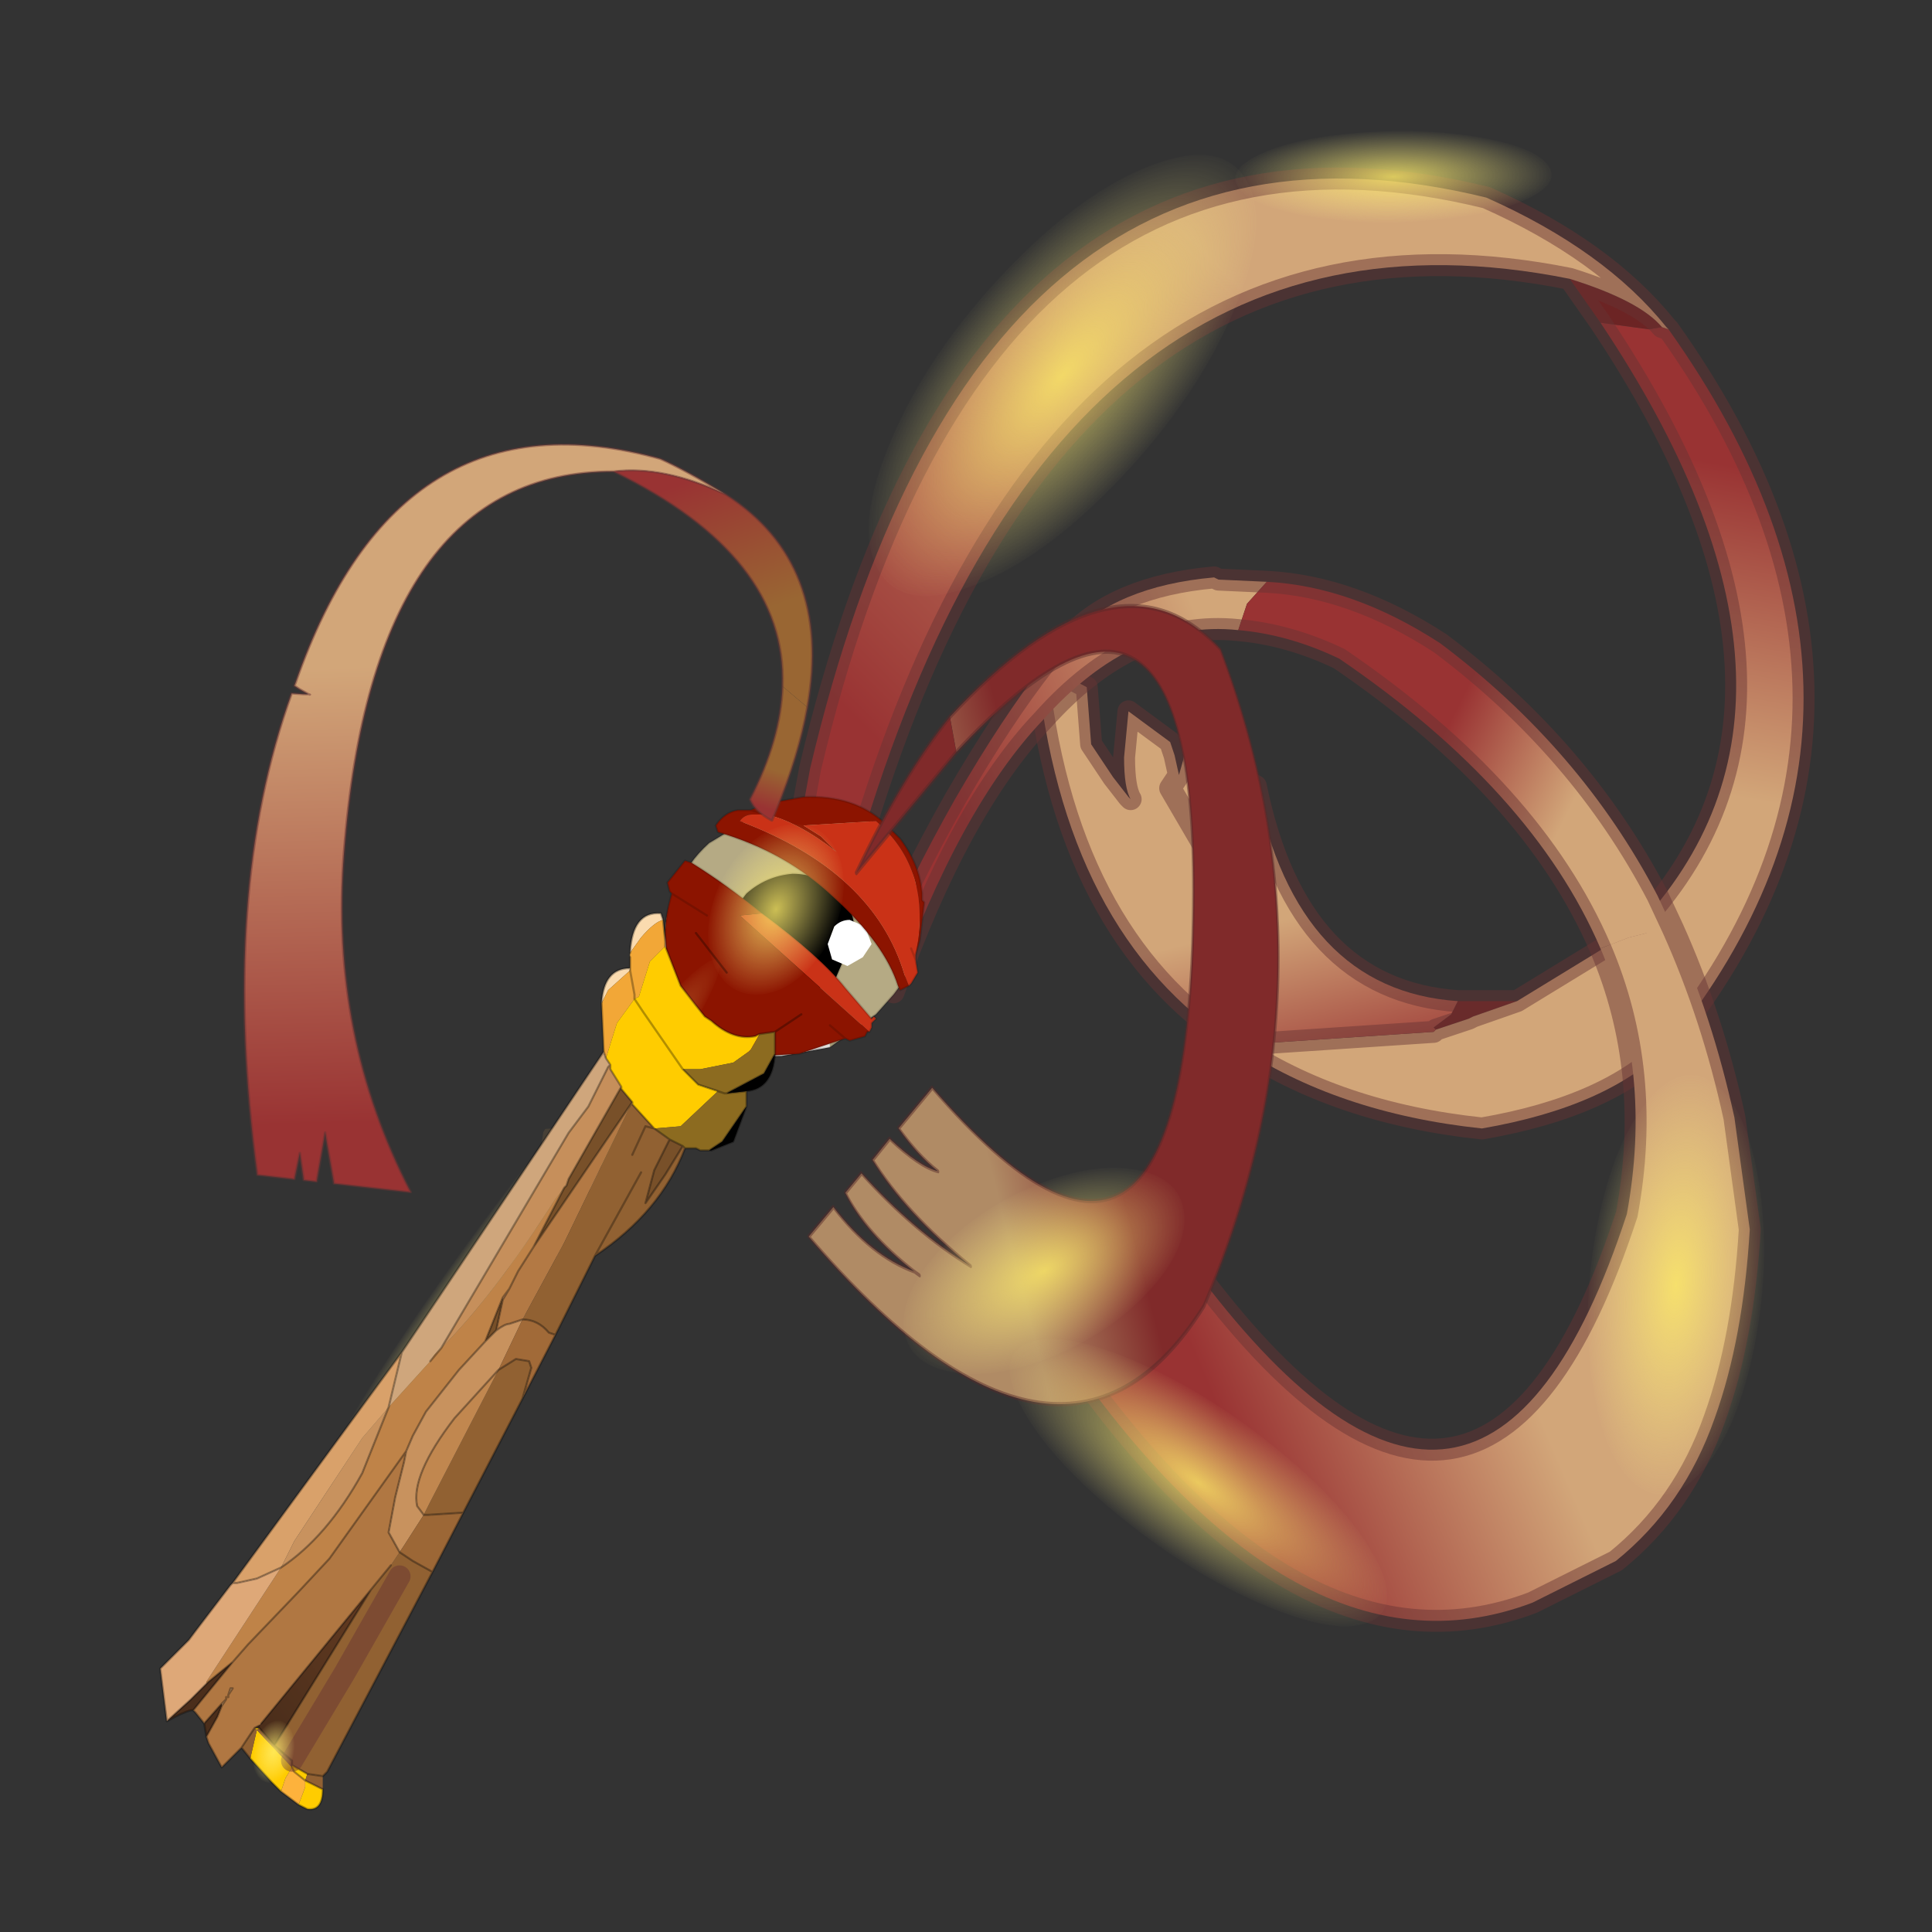 <?xml version="1.0" encoding="UTF-8" standalone="no"?>
<svg xmlns:xlink="http://www.w3.org/1999/xlink" height="440.0px" width="440.0px" xmlns="http://www.w3.org/2000/svg">
  <rect width="100%" height="100%" fill="#333333" stroke="none"/>
  <g transform="matrix(10.0, 0.0, 0.0, 10.0, 0.0, 0.0)">
    <use height="44.0" transform="matrix(1.0, 0.0, 0.0, 1.0, 0.0, 0.0)" width="44.0" xlink:href="#shape0"/>
    <use height="95.2" transform="matrix(0.113, 0.0, 0.035, 0.192, 15.763, 13.752)" width="108.25" xlink:href="#sprite0"/>
    <use height="178.7" transform="matrix(-0.107, -0.035, -0.05, 0.092, 21.039, 12.386)" width="101.85" xlink:href="#sprite1"/>
    <use height="56.0" transform="matrix(0.126, -0.009, 0.025, 0.036, 27.507, 3.268)" width="56.0" xlink:href="#sprite2"/>
    <use height="56.0" transform="matrix(0.15, -0.158, 0.047, 0.084, 18.681, 10.622)" width="56.0" xlink:href="#sprite2"/>
    <use height="56.0" transform="matrix(0.032, -0.163, 0.064, 0.049, 35.482, 32.451)" width="56.0" xlink:href="#sprite2"/>
    <use height="56.0" transform="matrix(0.114, -0.046, 0.006, 0.07, 20.418, 28.272)" width="56.0" xlink:href="#sprite2"/>
    <use height="56.0" transform="matrix(-0.14, -0.113, 0.062, -0.029, 29.476, 37.742)" width="56.0" xlink:href="#sprite2"/>
    <use height="56.0" transform="matrix(0.048, -0.05, 0.027, 0.048, 15.572, 20.766)" width="56.0" xlink:href="#sprite2"/>
    <use height="56.0" transform="matrix(0.161, -0.214, 0.015, 0.023, 6.936, 33.228)" width="56.0" xlink:href="#sprite2"/>
    <use height="61.4" transform="matrix(0.071, -0.02, -0.011, 0.109, 10.374, 24.799)" width="62.0" xlink:href="#sprite3"/>
    <use height="20.4" transform="matrix(1.0, 0.0, 0.0, 1.0, 3.65, 20.8)" width="14.6" xlink:href="#shape5"/>
    <use height="56.0" transform="matrix(-0.012, 0.021, -0.012, -0.014, 6.904, 39.698)" width="56.0" xlink:href="#sprite2"/>
  </g>
  <defs>
    <g id="shape0" transform="matrix(1.0, 0.0, 0.0, 1.0, 0.0, 0.0)">
      <path d="M44.0 44.0 L0.0 44.0 0.0 0.0 44.0 0.0 44.0 44.0" fill="#43adca" fill-opacity="0.0" fill-rule="evenodd" stroke="none"/>
      <path d="M17.9 19.4 L17.85 20.45 16.65 19.85 16.65 19.8 Q16.95 19.45 17.4 19.4 L17.6 19.4 17.9 19.4" fill="url(#gradient0)" fill-rule="evenodd" stroke="none"/>
      <path d="M16.65 19.8 Q16.95 19.45 17.4 19.4 L17.6 19.4 17.9 19.4" fill="none" stroke="#000000" stroke-linecap="round" stroke-linejoin="round" stroke-opacity="0.302" stroke-width="0.05"/>
      <path d="M33.2 22.8 L34.55 22.8 33.55 23.15 33.4 23.15 33.45 23.2 33.4 23.15 33.55 23.15 33.45 23.2 32.7 23.45 32.65 23.4 33.05 23.1 33.2 22.8 M36.45 7.35 L35.75 6.35 Q37.35 6.85 37.85 7.45 L37.55 7.5 36.45 7.35" fill="#6c2424" fill-rule="evenodd" stroke="none"/>
      <path d="M34.55 22.8 L37.25 21.15 Q42.2 15.95 36.45 7.35 L37.55 7.5 37.85 7.45 38.0 7.5 Q44.15 16.15 38.0 23.8 36.65 25.2 33.75 25.7 30.45 25.35 28.15 23.8 L32.65 23.5 32.7 23.45 33.45 23.2 33.55 23.15 34.55 22.8 M33.45 23.2 L33.55 23.15 33.45 23.2" fill="url(#gradient1)" fill-rule="evenodd" stroke="none"/>
      <path d="M35.75 6.35 Q24.05 4.0 19.55 19.35 L19.5 20.45 19.45 20.55 18.0 20.6 17.9 20.5 18.45 17.5 Q22.2 1.65 33.85 4.5 36.55 5.7 37.95 7.45 L38.0 7.5 37.85 7.45 Q37.35 6.85 35.75 6.35" fill="url(#gradient2)" fill-rule="evenodd" stroke="none"/>
      <path d="M28.15 23.8 Q24.2 21.25 23.6 15.05 L24.75 15.65 24.85 16.95 25.35 17.7 25.7 18.15 25.75 18.2 Q25.6 17.95 25.6 17.25 L25.7 16.2 26.65 16.9 26.75 17.2 26.85 17.65 26.95 17.3 27.0 17.0 28.6 17.9 Q29.55 22.55 33.2 22.8 L33.05 23.1 32.65 23.4 32.7 23.45 32.65 23.5 28.15 23.8 M27.7 19.75 L26.65 17.95 26.85 17.65 26.65 17.95 27.7 19.75" fill="url(#gradient3)" fill-rule="evenodd" stroke="none"/>
      <path d="M28.15 23.8 Q24.2 21.25 23.6 15.05 L24.75 15.65 24.85 16.95 25.35 17.7 25.7 18.15 25.75 18.2 Q25.6 17.95 25.6 17.25 L25.7 16.2 26.65 16.9 26.75 17.2 26.85 17.65 26.95 17.3 27.0 17.0 28.6 17.9 Q29.55 22.55 33.2 22.8 L34.55 22.8 37.25 21.15 Q42.2 15.95 36.45 7.35 L35.75 6.35 Q24.05 4.0 19.55 19.35 L19.5 20.45 19.45 20.55 18.0 20.6 17.9 20.5 18.45 17.5 Q22.2 1.65 33.85 4.5 36.55 5.7 37.95 7.45 L38.0 7.5 Q44.15 16.15 38.0 23.8 36.65 25.2 33.75 25.7 30.45 25.35 28.15 23.8 L32.65 23.5 32.7 23.45 M26.85 17.65 L26.65 17.95 27.7 19.75 M37.85 7.45 Q37.35 6.85 35.75 6.35 M37.85 7.45 L38.0 7.5 M33.45 23.2 L33.4 23.15 33.55 23.15 34.55 22.8 M33.45 23.2 L33.55 23.15 33.45 23.2 32.7 23.45" fill="none" stroke="#663333" stroke-linecap="round" stroke-linejoin="round" stroke-opacity="0.471" stroke-width="0.5"/>
      <path d="M20.1 21.55 Q20.65 20.15 21.75 18.2 22.85 16.3 23.8 15.1 L24.3 14.55 Q25.4 13.35 27.65 13.15 L27.75 13.2 28.85 13.25 28.4 13.75 28.2 14.35 Q25.8 14.1 23.75 16.4 21.85 18.4 20.35 22.6 L20.1 21.55 M38.1 21.15 Q39.0 23.15 39.5 25.45 L39.85 28.0 Q39.7 30.5 39.05 32.3 38.35 34.3 36.8 35.55 L34.9 36.5 Q29.35 38.6 23.75 30.05 L27.35 29.1 Q33.8 37.6 37.05 27.65 37.65 24.4 36.45 21.6 L37.1 21.35 37.7 21.2 38.1 21.15" fill="url(#gradient4)" fill-rule="evenodd" stroke="none"/>
      <path d="M28.2 14.35 L28.4 13.75 28.85 13.25 Q30.8 13.35 32.8 14.65 36.0 17.05 37.75 20.4 L38.1 21.15 37.7 21.2 37.1 21.35 36.45 21.6 Q34.9 18.0 30.5 15.0 29.35 14.45 28.2 14.35" fill="url(#gradient5)" fill-rule="evenodd" stroke="none"/>
      <path d="M28.85 13.25 L27.75 13.2 27.65 13.15 Q25.4 13.35 24.3 14.55 L23.8 15.1 Q22.85 16.3 21.75 18.2 20.65 20.15 20.1 21.55 M20.35 22.6 Q21.85 18.4 23.75 16.4 25.8 14.1 28.2 14.35 M28.85 13.25 Q30.8 13.35 32.8 14.65 36.0 17.05 37.75 20.4 L38.1 21.15 Q39.0 23.15 39.5 25.45 L39.85 28.0 Q39.7 30.5 39.05 32.3 38.35 34.3 36.8 35.55 L34.9 36.5 Q29.35 38.6 23.75 30.05 L27.35 29.1 Q33.8 37.6 37.05 27.65 37.65 24.4 36.45 21.6 34.9 18.0 30.5 15.0 29.35 14.45 28.2 14.35" fill="none" stroke="#663333" stroke-linecap="round" stroke-linejoin="round" stroke-opacity="0.471" stroke-width="0.5"/>
      <path d="M15.45 20.2 Q15.65 19.65 16.15 19.2 L17.4 18.45 18.25 18.25 Q19.4 18.2 20.2 19.0 L20.7 19.7 19.85 20.3 20.85 20.05 20.95 21.0 Q20.9 21.95 20.35 22.65 L19.95 23.1 18.9 23.85 18.9 23.65 Q18.9 22.85 18.2 22.65 L16.9 22.0 Q16.05 21.35 15.9 20.25 L15.45 20.2 M15.85 23.35 L15.7 23.15 16.2 22.85 15.85 23.35 M15.3 22.55 L15.2 22.15 16.3 21.95 15.3 22.55" fill="#b5aa84" fill-rule="evenodd" stroke="none"/>
      <path d="M18.9 23.85 L17.8 24.05 Q16.65 24.1 15.85 23.35 L16.2 22.85 15.7 23.15 15.3 22.55 16.3 21.95 15.2 22.15 Q15.1 21.8 15.15 21.3 15.15 20.7 15.45 20.2 L15.9 20.25 Q16.05 21.35 16.9 22.0 L18.2 22.65 Q18.9 22.85 18.9 23.65 L18.9 23.85" fill="#f2efea" fill-rule="evenodd" stroke="none"/>
      <path d="M20.7 19.7 L20.85 20.05 19.85 20.3 20.7 19.7" fill="#a39876" fill-rule="evenodd" stroke="none"/>
      <path d="M15.45 20.2 Q15.65 19.65 16.15 19.2 L17.4 18.45 18.25 18.25 Q19.4 18.2 20.2 19.0 L20.7 19.7 20.85 20.05 20.95 21.0 Q20.9 21.95 20.35 22.65 L19.95 23.1 18.9 23.85 17.8 24.05 Q16.65 24.1 15.85 23.35 L15.7 23.15 15.3 22.55 15.2 22.15 Q15.1 21.8 15.15 21.3 15.15 20.7 15.45 20.2 Z" fill="none" stroke="#000000" stroke-linecap="round" stroke-linejoin="round" stroke-opacity="0.153" stroke-width="0.05"/>
      <path d="M17.0 20.35 Q17.45 19.95 18.05 19.9 18.7 19.9 19.05 20.35 19.5 20.7 19.45 21.3 L19.0 22.35 17.95 22.8 Q17.3 22.8 16.95 22.4 16.5 22.0 16.6 21.4 16.6 20.85 17.0 20.35" fill="#000000" fill-rule="evenodd" stroke="none"/>
      <path d="M17.0 20.35 Q17.45 19.95 18.05 19.9 18.7 19.9 19.05 20.35 19.5 20.7 19.45 21.3 L19.0 22.35 17.95 22.8 Q17.3 22.8 16.95 22.4 16.5 22.0 16.6 21.4 16.6 20.85 17.0 20.35 Z" fill="none" stroke="#000000" stroke-linecap="round" stroke-linejoin="round" stroke-opacity="0.153" stroke-width="0.05"/>
      <path d="M19.35 20.95 L19.7 21.1 19.85 21.5 19.65 21.8 19.3 22.0 18.95 21.85 18.85 21.5 19.0 21.1 Q19.15 20.95 19.35 20.95" fill="#ffffff" fill-rule="evenodd" stroke="none"/>
      <path d="M17.35 20.8 Q18.7 21.8 19.25 22.5 L19.85 23.2 19.9 23.15 19.95 23.2 19.85 23.3 19.85 23.4 19.8 23.5 16.85 20.85 17.35 20.8" fill="#ca3217" fill-rule="evenodd" stroke="none"/>
      <path d="M16.0 23.5 L16.0 23.45 15.95 23.45 15.95 23.4 15.9 23.35 15.85 23.3 15.75 23.15 15.3 22.5 15.2 22.15 15.15 21.3 Q15.15 20.85 15.3 20.35 L15.25 20.3 15.2 20.1 15.6 19.6 15.75 19.65 Q16.55 20.15 17.35 20.8 L16.85 20.85 19.8 23.5 19.75 23.5 19.7 23.6 19.35 23.7 19.25 23.65 18.2 24.0 17.35 24.05 16.95 24.0 16.85 23.95 16.7 23.9 16.45 23.75 16.4 23.75 16.3 23.65 16.1 23.5 16.05 23.5 16.0 23.5 M15.95 23.45 L15.9 23.35 15.95 23.45 M16.1 20.85 L15.3 20.35 16.1 20.85 M18.9 23.35 L19.25 23.65 18.9 23.35" fill="#8c1400" fill-rule="evenodd" stroke="none"/>
      <path d="M16.0 23.5 L16.0 23.45 15.95 23.45 15.95 23.4 15.9 23.35 15.85 23.3 15.75 23.15 15.3 22.5 15.2 22.15 15.15 21.3 Q15.15 20.85 15.3 20.35 L15.25 20.3 15.2 20.1 15.6 19.6 15.75 19.65 Q16.55 20.15 17.35 20.8 18.7 21.8 19.25 22.5 L19.85 23.2 19.9 23.15 19.95 23.2 19.85 23.3 19.85 23.4 19.8 23.5 19.75 23.5 19.7 23.6 19.35 23.7 19.25 23.65 18.2 24.0 17.35 24.05 16.95 24.0 16.85 23.95 16.7 23.9 16.45 23.75 16.4 23.75 16.3 23.65 16.1 23.55 16.1 23.5 16.05 23.5 16.0 23.5 16.05 23.5 M15.9 23.35 L15.95 23.45 M16.4 23.75 L16.3 23.65 16.1 23.5 M15.3 20.35 L16.1 20.85 M19.25 23.65 L18.9 23.35" fill="none" stroke="#000000" stroke-linecap="round" stroke-linejoin="round" stroke-opacity="0.153" stroke-width="0.05"/>
      <path d="M20.7 22.45 L20.5 22.55 20.45 22.45 Q20.15 21.5 19.0 20.45 17.9 19.4 16.35 18.95 L16.3 18.8 Q16.5 18.5 16.8 18.45 L17.1 18.45 17.45 18.3 18.3 18.15 Q19.45 18.1 20.15 18.75 L20.2 18.8 20.5 19.1 Q20.95 19.7 21.0 20.35 L21.0 20.4 21.0 20.45 21.0 20.5 21.05 20.55 20.95 21.4 20.85 21.75 Q21.25 19.8 19.95 18.7 L18.3 18.8 18.7 19.05 19.05 19.4 Q18.15 18.7 17.45 18.55 L17.15 18.55 Q16.95 18.55 16.85 18.7 19.9 19.85 20.6 22.2 L20.7 22.45 M17.1 18.45 L17.45 18.55 17.1 18.45 M20.95 22.05 L21.0 22.05 20.95 22.05" fill="#8c1400" fill-rule="evenodd" stroke="none"/>
      <path d="M20.85 21.75 L20.85 21.85 20.9 22.15 20.75 22.4 20.7 22.45 20.6 22.2 Q19.9 19.85 16.85 18.7 16.95 18.55 17.15 18.55 L17.45 18.55 Q18.15 18.7 19.05 19.4 L18.7 19.05 18.3 18.8 19.95 18.7 Q21.25 19.8 20.85 21.75 M20.75 21.6 L20.85 21.85 20.75 21.6" fill="#ca3217" fill-rule="evenodd" stroke="none"/>
      <path d="M20.7 22.45 L20.5 22.55 20.45 22.45 Q20.15 21.5 19.0 20.45 17.9 19.4 16.35 18.95 L16.3 18.8 Q16.5 18.5 16.8 18.45 L17.1 18.45 17.45 18.3 18.3 18.15 Q19.45 18.1 20.15 18.75 L20.2 18.8 20.5 19.1 Q20.95 19.7 21.0 20.35 L21.0 20.4 21.0 20.45 21.0 20.5 21.05 20.55 20.95 21.4 20.85 21.75 20.85 21.85 20.9 22.15 20.75 22.4 20.7 22.45 M17.45 18.55 L17.1 18.45 M20.85 21.85 L20.75 21.6" fill="none" stroke="#000000" stroke-linecap="round" stroke-linejoin="round" stroke-opacity="0.153" stroke-width="0.05"/>
    </g>
    <linearGradient gradientTransform="matrix(-0.003, -0.001, 0.0, -0.004, 17.3, 22.0)" gradientUnits="userSpaceOnUse" id="gradient0" spreadMethod="pad" x1="-819.2" x2="819.2">
      <stop offset="0.0" stop-color="#dfbf9f"/>
      <stop offset="0.439" stop-color="#f0ded2"/>
      <stop offset="0.847" stop-color="#ffffff"/>
    </linearGradient>
    <linearGradient gradientTransform="matrix(4.0E-4, -0.006, 0.011, 0.002, 32.4, 14.3)" gradientUnits="userSpaceOnUse" id="gradient1" spreadMethod="pad" x1="-819.2" x2="819.2">
      <stop offset="0.243" stop-color="#d2a679"/>
      <stop offset="1.0" stop-color="#993333"/>
    </linearGradient>
    <linearGradient gradientTransform="matrix(-0.009, 0.006, -0.004, -0.004, 26.0, 10.6)" gradientUnits="userSpaceOnUse" id="gradient2" spreadMethod="pad" x1="-819.2" x2="819.2">
      <stop offset="0.243" stop-color="#d2a679"/>
      <stop offset="1.0" stop-color="#993333"/>
    </linearGradient>
    <linearGradient gradientTransform="matrix(0.002, 0.003, -0.004, 0.001, 30.1, 22.2)" gradientUnits="userSpaceOnUse" id="gradient3" spreadMethod="pad" x1="-819.2" x2="819.2">
      <stop offset="0.243" stop-color="#d2a679"/>
      <stop offset="1.0" stop-color="#993333"/>
    </linearGradient>
    <linearGradient gradientTransform="matrix(-0.005, 0.002, -0.006, -0.014, 29.65, 25.35)" gradientUnits="userSpaceOnUse" id="gradient4" spreadMethod="pad" x1="-819.2" x2="819.2">
      <stop offset="0.243" stop-color="#d2a679"/>
      <stop offset="1.0" stop-color="#993333"/>
    </linearGradient>
    <linearGradient gradientTransform="matrix(-0.002, -0.002, 0.001, -0.002, 34.55, 18.3)" gradientUnits="userSpaceOnUse" id="gradient5" spreadMethod="pad" x1="-819.2" x2="819.2">
      <stop offset="0.243" stop-color="#d2a679"/>
      <stop offset="1.0" stop-color="#993333"/>
    </linearGradient>
    <g id="sprite0" transform="matrix(1.0, 0.0, 0.0, 1.0, 0.25, 0.25)">
      <use height="95.2" transform="matrix(1.0, 0.0, 0.0, 1.0, -0.25, -0.25)" width="108.25" xlink:href="#shape1"/>
    </g>
    <g id="shape1" transform="matrix(1.0, 0.0, 0.0, 1.0, 0.25, 0.25)">
      <path d="M47.55 17.35 L47.55 13.15 Q87.75 -8.2 104.55 5.15 117.45 43.95 77.1 83.05 40.15 109.9 0.0 74.8 L6.05 71.3 Q11.75 77.05 20.0 78.95 11.6 74.4 9.0 69.6 L12.95 67.3 Q21.4 74.2 31.55 78.3 20.35 72.0 15.7 65.7 L19.9 63.2 Q24.85 66.5 28.45 67.05 25.0 65.2 22.1 61.95 L30.35 57.15 Q71.7 92.8 90.2 33.9 104.85 -13.0 47.55 17.35 M20.9 79.4 L20.0 78.95 20.9 79.4" fill="url(#gradient6)" fill-rule="evenodd" stroke="none"/>
      <path d="M47.55 13.15 L47.55 17.35 22.9 31.7 Q36.05 19.95 47.55 13.15" fill="#802a2a" fill-rule="evenodd" stroke="none"/>
      <path d="M47.55 13.15 Q36.05 19.95 22.9 31.7 L47.55 17.35 Q104.85 -13.0 90.2 33.9 71.7 92.8 30.35 57.15 L22.1 61.95 Q25.0 65.2 28.45 67.05 24.85 66.5 19.9 63.2 L15.7 65.7 Q20.35 72.0 31.55 78.3 21.4 74.2 12.95 67.3 L9.0 69.6 Q11.6 74.4 20.0 78.95 L20.9 79.4 M47.55 13.15 Q87.75 -8.2 104.55 5.15 117.45 43.95 77.1 83.05 40.15 109.9 0.0 74.8 L6.05 71.3 Q11.75 77.05 20.0 78.95" fill="none" stroke="#552a2a" stroke-linecap="round" stroke-linejoin="round" stroke-opacity="0.471" stroke-width="0.5"/>
    </g>
    <linearGradient gradientTransform="matrix(0.02, -0.003, 0.007, 0.054, 45.7, 50.85)" gradientUnits="userSpaceOnUse" id="gradient6" spreadMethod="pad" x1="-819.2" x2="819.2">
      <stop offset="0.243" stop-color="#b08b65"/>
      <stop offset="1.0" stop-color="#802a2a"/>
    </linearGradient>
    <g id="sprite1" transform="matrix(1.0, 0.0, 0.0, 1.0, 0.25, 0.25)">
      <use height="178.7" transform="matrix(1.0, 0.0, 0.0, 1.0, -0.25, -0.25)" width="101.85" xlink:href="#shape2"/>
    </g>
    <g id="shape2" transform="matrix(1.0, 0.0, 0.0, 1.0, 0.25, 0.25)">
      <path d="M95.9 73.65 L96.2 73.65 95.9 73.65 M40.4 3.0 Q49.9 0.65 55.7 0.0 110.2 2.75 99.65 72.1 L99.55 72.85 98.3 73.2 96.2 73.65 Q96.4 73.85 99.3 74.65 92.75 121.55 58.2 178.2 L51.1 176.55 52.7 170.65 49.3 176.1 46.85 175.55 50.15 164.6 43.5 174.75 28.8 171.3 Q58.75 144.1 74.25 104.4 106.35 22.25 62.9 5.85 54.5 1.15 40.4 3.0" fill="url(#gradient7)" fill-rule="evenodd" stroke="none"/>
      <path d="M40.4 3.0 Q54.5 1.15 62.9 5.85 23.25 11.7 11.3 39.4 L6.95 41.2 4.75 42.1 Q14.3 10.05 40.4 3.0" fill="url(#gradient8)" fill-rule="evenodd" stroke="none"/>
      <path d="M11.3 39.4 Q6.4 50.6 6.05 65.4 4.0 67.6 0.1 68.35 L0.0 68.35 0.0 68.3 0.25 65.9 Q1.6 52.65 4.75 42.1 L6.95 41.2 11.3 39.4 M0.1 68.35 L0.0 68.3 0.1 68.35" fill="url(#gradient9)" fill-rule="evenodd" stroke="none"/>
      <path d="M96.2 73.65 L95.9 73.65 M62.9 5.85 Q106.35 22.25 74.25 104.4 58.75 144.1 28.8 171.3 L43.5 174.75 50.15 164.6 46.85 175.55 49.3 176.1 52.7 170.65 51.1 176.55 58.2 178.2 Q92.75 121.55 99.3 74.65 96.4 73.85 96.2 73.65 L98.3 73.2 99.55 72.85 99.65 72.1 Q110.2 2.75 55.7 0.0 49.9 0.65 40.4 3.0 54.5 1.15 62.9 5.85 23.25 11.7 11.3 39.4 6.4 50.6 6.05 65.4 4.0 67.6 0.1 68.35 L0.0 68.35 0.0 68.3 0.25 65.9 Q1.6 52.65 4.75 42.1 14.3 10.05 40.4 3.0 M0.0 68.3 L0.1 68.35" fill="none" stroke="#663333" stroke-linecap="round" stroke-linejoin="round" stroke-opacity="0.471" stroke-width="0.5"/>
    </g>
    <linearGradient gradientTransform="matrix(-0.032, 0.079, -0.053, -0.022, 55.65, 89.15)" gradientUnits="userSpaceOnUse" id="gradient7" spreadMethod="pad" x1="-819.2" x2="819.2">
      <stop offset="0.243" stop-color="#d2a679"/>
      <stop offset="1.0" stop-color="#993333"/>
    </linearGradient>
    <linearGradient gradientTransform="matrix(0.025, -0.025, 0.011, 0.011, 28.85, 24.15)" gradientUnits="userSpaceOnUse" id="gradient8" spreadMethod="pad" x1="-819.2" x2="819.2">
      <stop offset="0.412" stop-color="#996633"/>
      <stop offset="1.0" stop-color="#993333"/>
    </linearGradient>
    <linearGradient gradientTransform="matrix(0.0, 0.009, -0.007, 0.0, 5.65, 58.85)" gradientUnits="userSpaceOnUse" id="gradient9" spreadMethod="pad" x1="-819.2" x2="819.2">
      <stop offset="0.412" stop-color="#996633"/>
      <stop offset="1.0" stop-color="#993333"/>
    </linearGradient>
    <g id="sprite2" transform="matrix(1.0, 0.0, 0.0, 1.0, 31.0, 23.85)">
      <use height="56.0" transform="matrix(1.0, 0.0, 0.0, 1.0, -31.0, -23.85)" width="56.0" xlink:href="#shape3"/>
    </g>
    <g id="shape3" transform="matrix(1.0, 0.0, 0.0, 1.0, 31.0, 23.85)">
      <path d="M-3.0 -23.85 Q8.6 -23.85 16.8 -15.65 25.0 -7.45 25.0 4.15 25.0 15.75 16.8 23.95 8.6 32.15 -3.0 32.15 -14.6 32.15 -22.8 23.95 -31.0 15.75 -31.0 4.15 -31.0 -7.45 -22.8 -15.65 -14.6 -23.85 -3.0 -23.85" fill="url(#gradient10)" fill-rule="evenodd" stroke="none"/>
    </g>
    <radialGradient cx="0" cy="0" gradientTransform="matrix(0.035, 0.0, 0.0, 0.035, -3.0, 4.15)" gradientUnits="userSpaceOnUse" id="gradient10" r="819.2" spreadMethod="pad">
      <stop offset="0.0" stop-color="#ffee69" stop-opacity="0.8"/>
      <stop offset="1.0" stop-color="#fef18a" stop-opacity="0.0"/>
    </radialGradient>
    <g id="sprite3" transform="matrix(1.0, 0.0, 0.0, 1.0, 29.0, 25.9)">
      <use height="73.7" transform="matrix(0.539, -0.333, 0.0, 0.539, -2.06, -4.231)" width="65.05" xlink:href="#sprite4"/>
      <use height="73.7" transform="matrix(0.237, -0.148, 0.0, 0.539, -0.354, -10.405)" width="65.05" xlink:href="#sprite4"/>
      <use height="73.7" transform="matrix(0.24, -0.504, 0.602, -0.201, -29.013, 32.877)" width="65.05" xlink:href="#sprite4"/>
    </g>
    <g id="sprite4" transform="matrix(1.0, 0.0, 0.0, 1.0, 13.1, 42.95)">
      <use height="73.7" transform="matrix(1.0, 0.0, 0.0, 1.0, -13.1, -42.95)" width="65.05" xlink:href="#shape4"/>
    </g>
    <g id="shape4" transform="matrix(1.0, 0.0, 0.0, 1.0, 13.1, 42.95)">
      <path d="M21.75 -21.8 L24.9 -22.55 25.7 -19.25 24.65 -17.7 21.75 -21.8 M26.3 9.1 L22.25 7.85 28.4 3.95 26.3 9.1" fill="#808080" fill-opacity="0.557" fill-rule="evenodd" stroke="none"/>
      <path d="M12.2 -19.85 L14.0 -13.3 7.6 -14.7 12.2 -19.85 M12.1 7.0 L12.2 6.85 14.0 13.4 11.75 12.9 12.1 7.0 M10.35 12.6 L7.6 11.95 10.25 9.05 10.35 12.6" fill="#4d4d4d" fill-opacity="0.557" fill-rule="evenodd" stroke="none"/>
      <path d="M15.85 -3.65 L14.0 -7.1 14.2 -7.65 19.8 -5.4 19.95 -4.75 15.85 -3.65 M27.3 -2.7 L22.45 -6.6 30.65 -8.75 27.3 -2.7 M-6.6 30.75 L-11.45 26.85 -3.25 24.7 -6.6 30.75" fill="#666666" fill-opacity="0.557" fill-rule="evenodd" stroke="none"/>
      <path d="M36.2 -0.9 L32.9 -7.65 42.65 -6.3 36.3 -0.8 36.25 -0.75 36.2 -0.9 M34.0 24.7 L30.65 17.8 40.4 19.15 34.0 24.7" fill="#5e5e5e" fill-opacity="0.557" fill-rule="evenodd" stroke="none"/>
      <path d="M41.45 -21.25 L44.35 -19.15 38.75 -14.75 41.45 -21.25" fill="#444444" fill-opacity="0.557" fill-rule="evenodd" stroke="none"/>
      <path d="M-9.1 -20.25 L2.95 -23.25 4.5 -21.6 -6.6 -17.85 -5.75 -13.95 -6.25 -13.35 -13.1 -19.3 -9.1 -20.25 M6.05 -19.95 L6.4 -19.55 6.15 -19.45 6.05 -19.95 M10.25 9.05 L9.85 -1.9 15.1 -0.65 14.95 -0.05 12.2 4.9 12.1 7.0 11.75 12.9 10.85 28.2 10.35 12.6 10.25 9.05" fill="#65583d" fill-opacity="0.557" fill-rule="evenodd" stroke="none"/>
      <path d="M4.5 -21.6 L5.2 -21.8 5.9 -20.85 6.05 -19.95 6.15 -19.45 7.15 -12.65 7.6 -9.45 3.95 -0.75 -3.65 -4.95 -5.75 -13.95 -6.6 -17.85 4.5 -21.6" fill="#64643e" fill-opacity="0.557" fill-rule="evenodd" stroke="none"/>
      <path d="M28.95 -18.45 L27.45 -24.8 28.05 -25.0 47.7 -31.55 49.0 -29.95 51.95 -10.45 45.65 4.3 36.3 -0.8 42.65 -6.3 32.9 -7.65 36.2 -0.9 32.55 -2.85 28.95 -18.45 M41.45 -21.25 L38.75 -14.75 44.35 -19.15 41.45 -21.25" fill="#687645" fill-opacity="0.557" fill-rule="evenodd" stroke="none"/>
      <path d="M28.05 -25.0 L27.45 -24.8 28.95 -18.45 16.95 -10.2 7.15 -12.65 6.15 -19.45 6.4 -19.55 6.05 -19.95 5.9 -20.85 5.2 -21.8 4.5 -21.6 2.95 -23.25 -9.1 -20.25 -5.65 -42.5 -3.3 -42.95 19.35 -35.35 28.05 -25.0 M12.2 -19.85 L7.6 -14.7 14.0 -13.3 12.2 -19.85 M21.75 -21.8 L24.65 -17.7 25.7 -19.25 24.9 -22.55 21.75 -21.8" fill="#574a39" fill-opacity="0.557" fill-rule="evenodd" stroke="none"/>
    </g>
    <g id="shape5" transform="matrix(1.0, 0.0, 0.0, 1.0, -3.65, -20.8)">
      <path d="M14.35 21.7 Q14.4 20.75 15.05 20.8 L15.1 20.95 Q14.9 21.0 14.6 21.35 L14.35 21.7 M14.35 22.1 L13.85 22.55 13.7 22.85 Q13.75 22.05 14.35 22.05 L14.35 22.1" fill="#fadbaf" fill-rule="evenodd" stroke="none"/>
      <path d="M14.35 21.7 L14.6 21.35 Q14.9 21.0 15.1 20.95 L15.15 21.45 15.15 21.55 14.8 21.9 14.55 22.7 14.45 22.75 14.05 23.3 13.8 24.1 13.75 23.95 13.7 22.85 13.85 22.55 14.35 22.1 14.45 22.65 14.45 22.75 14.45 22.65 14.35 22.1 14.35 22.05 14.35 21.8 14.35 21.7" fill="#f2a737" fill-rule="evenodd" stroke="none"/>
      <path d="M15.15 21.55 L15.5 22.45 15.85 22.9 16.05 23.15 16.2 23.25 Q16.7 23.7 17.2 23.6 L17.3 23.55 17.1 23.9 17.05 23.95 16.7 24.2 15.95 24.35 15.55 24.35 14.65 23.05 14.45 22.75 14.65 23.05 15.55 24.35 15.9 24.7 16.35 24.85 15.5 25.65 14.9 25.7 14.4 25.15 14.4 25.1 14.15 24.8 14.15 24.75 13.9 24.35 13.9 24.25 13.8 24.1 14.05 23.3 14.45 22.75 14.55 22.7 14.8 21.9 15.15 21.55 M7.0 40.4 L6.95 40.55 7.35 40.75 Q7.35 41.25 7.0 41.2 L6.8 41.1 6.95 40.7 6.95 40.55 6.7 40.35 6.65 40.25 6.65 40.2 7.0 40.4 M5.9 39.35 L5.85 39.4 6.65 40.25 6.5 40.5 6.4 40.8 6.2 40.6 5.7 40.05 5.85 39.4 5.8 39.35 5.9 39.35" fill="#ffcc00" fill-rule="evenodd" stroke="none"/>
      <path d="M13.75 23.95 L13.8 24.1 13.9 24.25 13.85 24.3 13.4 25.2 12.95 25.8 11.5 28.25 10.05 30.7 9.9 30.85 9.8 31.0 8.85 32.05 9.15 30.8 13.75 23.95" fill="#cfa67c" fill-rule="evenodd" stroke="none"/>
      <path d="M12.15 28.4 L11.8 28.95 11.65 29.25 11.6 29.35 11.45 29.55 11.05 30.55 10.45 31.2 9.7 32.15 9.4 32.7 9.25 33.05 7.5 35.5 6.8 36.25 5.65 37.45 5.3 37.85 4.75 38.3 4.7 38.35 4.7 38.3 6.4 35.7 Q7.45 35.0 8.25 33.55 L8.85 32.05 9.8 31.0 9.9 30.85 10.05 30.7 Q11.25 29.5 12.65 27.3 L12.85 27.05 12.15 28.4 M9.8 31.0 L10.05 30.7 9.8 31.0" fill="#bf8348" fill-rule="evenodd" stroke="none"/>
      <path d="M10.05 30.7 L11.5 28.25 12.95 25.8 13.4 25.2 13.85 24.3 13.9 24.25 13.9 24.35 14.15 24.75 12.95 26.85 12.9 27.0 12.85 27.05 12.65 27.3 Q11.25 29.5 10.05 30.7" fill="#c68f5b" fill-rule="evenodd" stroke="none"/>
      <path d="M14.4 25.1 L14.4 25.15 14.35 25.2 12.85 28.3 11.9 30.05 11.6 30.15 Q11.5 30.15 11.3 30.3 L11.45 29.6 11.6 29.35 11.65 29.25 11.8 28.95 12.15 28.4 14.4 25.1" fill="#b37944" fill-rule="evenodd" stroke="none"/>
      <path d="M14.15 24.75 L14.15 24.8 14.4 25.1 12.15 28.4 12.85 27.05 12.9 27.0 12.95 26.85 14.15 24.75 M15.25 25.95 L15.55 26.1 15.15 26.75 14.7 27.4 14.9 26.65 15.25 25.95 M11.05 30.55 L11.45 29.55 11.45 29.6 11.3 30.3 11.05 30.55" fill="#785029" fill-rule="evenodd" stroke="none"/>
      <path d="M8.85 32.05 L8.25 33.55 Q7.45 35.0 6.4 35.7 L6.7 35.1 8.25 32.75 8.85 32.05 M9.25 33.05 L9.4 32.7 9.7 32.15 10.45 31.2 11.05 30.55 11.3 30.3 Q11.5 30.15 11.6 30.15 L11.9 30.05 11.35 31.2 10.35 32.3 Q9.35 33.6 9.5 34.3 L9.65 34.5 9.2 35.2 9.1 35.35 8.85 34.9 9.0 34.1 9.2 33.3 9.25 33.05" fill="#c8925e" fill-rule="evenodd" stroke="none"/>
      <path d="M14.4 25.15 L14.9 25.7 14.7 25.65 14.4 26.3 14.7 25.65 14.9 25.7 15.25 25.95 14.9 26.65 14.7 27.4 15.15 26.75 15.55 26.1 15.6 26.15 Q15.05 27.6 13.55 28.6 L12.65 30.4 12.5 30.35 Q12.25 30.05 11.9 30.05 L12.85 28.3 14.35 25.2 14.4 25.15 M14.6 26.7 L13.55 28.6 14.6 26.7 M11.35 31.2 L11.75 30.95 12.05 31.0 12.1 31.15 12.0 31.5 11.9 31.85 10.55 34.45 9.75 34.5 9.65 34.5 9.8 34.2 11.35 31.2 M8.45 36.2 L8.9 35.65 9.1 35.35 9.4 35.55 9.85 35.8 7.45 40.35 7.35 40.45 7.0 40.4 6.65 40.2 6.65 40.1 6.25 39.75 8.45 36.2 M9.1 35.9 L7.85 38.1 6.65 40.1 7.85 38.1 9.1 35.9" fill="#916132" fill-rule="evenodd" stroke="none"/>
      <path d="M5.3 37.85 L5.65 37.45 6.8 36.25 7.5 35.5 9.25 33.05 9.2 33.3 9.0 34.1 8.85 34.9 9.1 35.35 8.9 35.65 8.45 36.2 5.95 39.25 5.9 39.3 5.8 39.35 5.5 39.8 5.05 40.25 4.75 39.7 4.7 39.55 4.95 39.1 5.05 38.85 5.15 38.7 5.15 38.65 5.2 38.65 5.2 38.6 5.2 38.65 5.15 38.65 5.15 38.7 5.05 38.8 4.65 39.25 4.45 39.0 4.4 38.95 5.3 37.85 M5.2 38.6 L5.3 38.45 5.25 38.45 5.2 38.6" fill="#b07742" fill-rule="evenodd" stroke="none"/>
      <path d="M11.35 31.2 L9.8 34.2 9.65 34.5 9.5 34.3 Q9.35 33.6 10.35 32.3 L11.35 31.2" fill="#c1874f" fill-rule="evenodd" stroke="none"/>
      <path d="M9.65 34.5 L9.75 34.5 10.55 34.45 9.85 35.8 9.4 35.55 9.1 35.35 9.2 35.2 9.65 34.5" fill="#9c6736" fill-rule="evenodd" stroke="none"/>
      <path d="M11.9 30.05 Q12.25 30.05 12.5 30.35 L12.65 30.4 11.9 31.85 12.0 31.5 12.1 31.15 12.05 31.0 11.75 30.95 11.35 31.2 11.9 30.05" fill="#a16a38" fill-rule="evenodd" stroke="none"/>
      <path d="M9.15 30.8 L8.85 32.05 8.25 32.75 6.7 35.1 6.4 35.7 5.85 35.95 5.4 36.05 5.3 36.05 9.15 30.8" fill="#d9a16a" fill-rule="evenodd" stroke="none"/>
      <path d="M6.4 35.7 L4.7 38.3 4.7 38.35 4.35 38.7 3.8 39.2 3.65 38.0 4.3 37.35 4.45 37.15 5.25 36.1 5.3 36.05 5.4 36.05 5.85 35.95 6.4 35.7" fill="#dea878" fill-rule="evenodd" stroke="none"/>
      <path d="M5.5 39.8 L5.8 39.35 5.85 39.4 5.7 40.05 5.5 39.8 M7.0 40.4 L7.35 40.45 7.35 40.75 6.95 40.55 7.0 40.4 M6.65 40.2 L6.65 40.25 5.85 39.4 5.9 39.35 6.25 39.75 6.65 40.1 6.65 40.2" fill="#916133" fill-rule="evenodd" stroke="none"/>
      <path d="M6.65 40.25 L6.7 40.35 6.95 40.55 6.95 40.7 6.8 41.1 6.4 40.8 6.5 40.5 6.65 40.25" fill="#fdb23c" fill-rule="evenodd" stroke="none"/>
      <path d="M17.3 23.55 L17.65 23.5 17.65 23.55 17.65 24.0 17.4 24.45 16.55 24.9 17.0 24.85 17.0 25.15 17.0 25.2 16.45 26.0 16.15 26.2 15.95 26.2 15.85 26.15 15.7 26.15 15.6 26.15 15.55 26.1 15.25 25.95 14.9 25.7 15.5 25.65 16.35 24.85 15.9 24.7 15.55 24.35 15.95 24.35 16.7 24.2 17.05 23.95 17.1 23.9 17.3 23.55 M16.35 24.85 L16.5 24.9 16.55 24.9 16.5 24.9 16.35 24.85" fill="#8c6b20" fill-rule="evenodd" stroke="none"/>
      <path d="M16.15 26.2 L16.45 26.0 17.0 25.2 16.7 26.0 16.2 26.2 16.15 26.2 M17.0 24.85 L16.55 24.9 17.4 24.45 17.65 24.0 Q17.6 24.8 17.0 24.85" fill="#000000" fill-rule="evenodd" stroke="none"/>
      <path d="M11.45 29.55 L11.6 29.35 11.45 29.6 11.45 29.55 M5.2 38.6 L5.25 38.45 5.3 38.45 5.2 38.6 M5.15 38.7 L5.05 38.85 5.05 38.8 5.15 38.7" fill="url(#gradient11)" fill-rule="evenodd" stroke="none"/>
      <path d="M4.7 38.35 L4.75 38.3 5.3 37.85 4.4 38.95 4.35 38.95 Q4.15 39.0 3.8 39.2 L4.35 38.7 4.7 38.35 M5.05 38.85 L4.95 39.1 4.7 39.55 4.65 39.25 5.05 38.8 5.05 38.85 M5.8 39.35 L5.9 39.3 5.95 39.25 8.45 36.2 6.25 39.75 5.9 39.35 5.8 39.35" fill="url(#gradient12)" fill-rule="evenodd" stroke="none"/>
      <path d="M15.1 20.95 L15.05 20.8 Q14.4 20.75 14.35 21.7 M15.1 20.95 L15.15 21.45 15.15 21.55 15.5 22.45 15.85 22.9 16.05 23.15 16.2 23.25 Q16.7 23.7 17.2 23.6 L17.3 23.55 17.65 23.5 18.25 23.1 M13.7 22.85 L13.75 23.95 13.8 24.1 M14.45 22.75 L14.45 22.65 14.35 22.1 14.35 22.05 Q13.75 22.05 13.7 22.85 M14.35 22.05 L14.35 21.8 M14.45 22.75 L14.65 23.05 15.55 24.35 M10.05 30.7 L11.5 28.25 12.95 25.8 13.4 25.2 13.85 24.3 13.9 24.25 13.8 24.1 M13.9 24.25 L13.9 24.35 14.15 24.75 14.15 24.8 14.4 25.1 14.4 25.15 14.9 25.7 15.25 25.95 15.55 26.1 15.6 26.15 15.7 26.15 15.85 26.15 15.95 26.2 16.15 26.2 16.45 26.0 17.0 25.2 17.0 25.15 17.0 24.85 16.55 24.9 16.5 24.9 16.35 24.85 15.9 24.7 15.55 24.35 M14.4 26.3 L14.7 25.65 14.9 25.7 M16.55 22.15 L15.85 21.25 M17.65 23.5 L17.65 23.55 17.65 24.0 Q17.6 24.8 17.0 24.85 M16.55 24.9 L17.4 24.45 17.65 24.0 M17.0 25.2 L16.7 26.0 16.2 26.2 16.15 26.2 M13.55 28.6 L14.6 26.7 M15.25 25.95 L14.9 26.65 14.7 27.4 15.15 26.75 15.55 26.1 M12.85 27.05 L12.9 27.0 12.95 26.85 14.15 24.75 M11.6 29.35 L11.65 29.25 11.8 28.95 12.15 28.4 12.85 27.05 M10.05 30.7 L9.8 31.0 M8.85 32.05 L8.25 33.55 Q7.45 35.0 6.4 35.7 M4.7 38.35 L4.75 38.3 5.3 37.85 5.65 37.45 6.8 36.25 7.5 35.5 9.25 33.05 9.4 32.7 9.7 32.15 10.45 31.2 11.05 30.55 11.45 29.55 11.6 29.35 11.45 29.6 11.3 30.3 Q11.5 30.15 11.6 30.15 L11.9 30.05 Q12.25 30.05 12.5 30.35 L12.65 30.4 13.55 28.6 Q15.05 27.6 15.6 26.15 M11.05 30.55 L11.3 30.3 M11.35 31.2 L11.75 30.95 12.05 31.0 12.1 31.15 12.0 31.5 11.9 31.85 12.65 30.4 M9.65 34.5 L9.75 34.5 10.55 34.45 11.9 31.85 M8.85 32.05 L9.15 30.8 5.3 36.05 5.4 36.05 5.85 35.95 6.4 35.7 M3.8 39.2 L3.65 38.0 4.3 37.35 4.45 37.15 5.25 36.1 5.3 36.05 M5.2 38.6 L5.25 38.45 5.3 38.45 5.2 38.6 5.2 38.65 5.15 38.65 5.15 38.7 5.05 38.85 4.95 39.1 4.7 39.55 4.75 39.7 5.05 40.25 5.5 39.8 5.8 39.35 5.9 39.3 M5.95 39.25 L8.45 36.2 8.9 35.65 M9.1 35.35 L8.85 34.9 9.0 34.1 9.2 33.3 9.25 33.05 M4.65 39.25 L4.45 39.0 4.4 38.95 4.35 38.95 Q4.15 39.0 3.8 39.2 L4.35 38.7 4.7 38.35 M5.05 38.8 L5.15 38.7 M4.65 39.25 L5.05 38.8 M5.3 37.85 L4.4 38.95 M11.35 31.2 L10.35 32.3 Q9.35 33.6 9.5 34.3 L9.65 34.5 M9.1 35.35 L9.4 35.55 9.85 35.8 10.55 34.45 M7.35 40.45 L7.0 40.4 6.65 40.2 6.65 40.1 6.25 39.75 5.9 39.35 M6.95 40.55 L7.35 40.75 M7.35 40.45 L7.45 40.35 9.85 35.8 M6.65 40.25 L6.7 40.35 6.95 40.55 M6.8 41.1 L7.0 41.2 Q7.35 41.25 7.35 40.75 M6.4 40.8 L6.8 41.1 M5.8 39.35 L5.9 39.35 M5.7 40.05 L6.2 40.6 6.4 40.8 M5.7 40.05 L5.5 39.8 M6.25 39.75 L8.45 36.2 M4.7 39.55 L4.65 39.25 M14.4 25.1 L12.15 28.4 M9.15 30.8 L13.75 23.95" fill="none" stroke="#000000" stroke-linecap="round" stroke-linejoin="round" stroke-opacity="0.302" stroke-width="0.05"/>
      <path d="M6.65 40.1 L7.85 38.1 9.1 35.9" fill="none" stroke="#663333" stroke-linecap="round" stroke-linejoin="round" stroke-opacity="0.471" stroke-width="0.5"/>
    </g>
    <linearGradient gradientTransform="matrix(0.003, -0.004, 0.002, 0.002, 12.4, 29.5)" gradientUnits="userSpaceOnUse" id="gradient11" spreadMethod="pad" x1="-819.2" x2="819.2">
      <stop offset="0.082" stop-color="#ca9460"/>
      <stop offset="1.0" stop-color="#b36a3c"/>
    </linearGradient>
    <linearGradient gradientTransform="matrix(0.001, -0.002, 3.0E-4, 4.0E-4, 7.2, 37.95)" gradientUnits="userSpaceOnUse" id="gradient12" spreadMethod="pad" x1="-819.2" x2="819.2">
      <stop offset="0.0" stop-color="#4b2e1b"/>
      <stop offset="0.961" stop-color="#603920"/>
    </linearGradient>
  </defs>
</svg>
